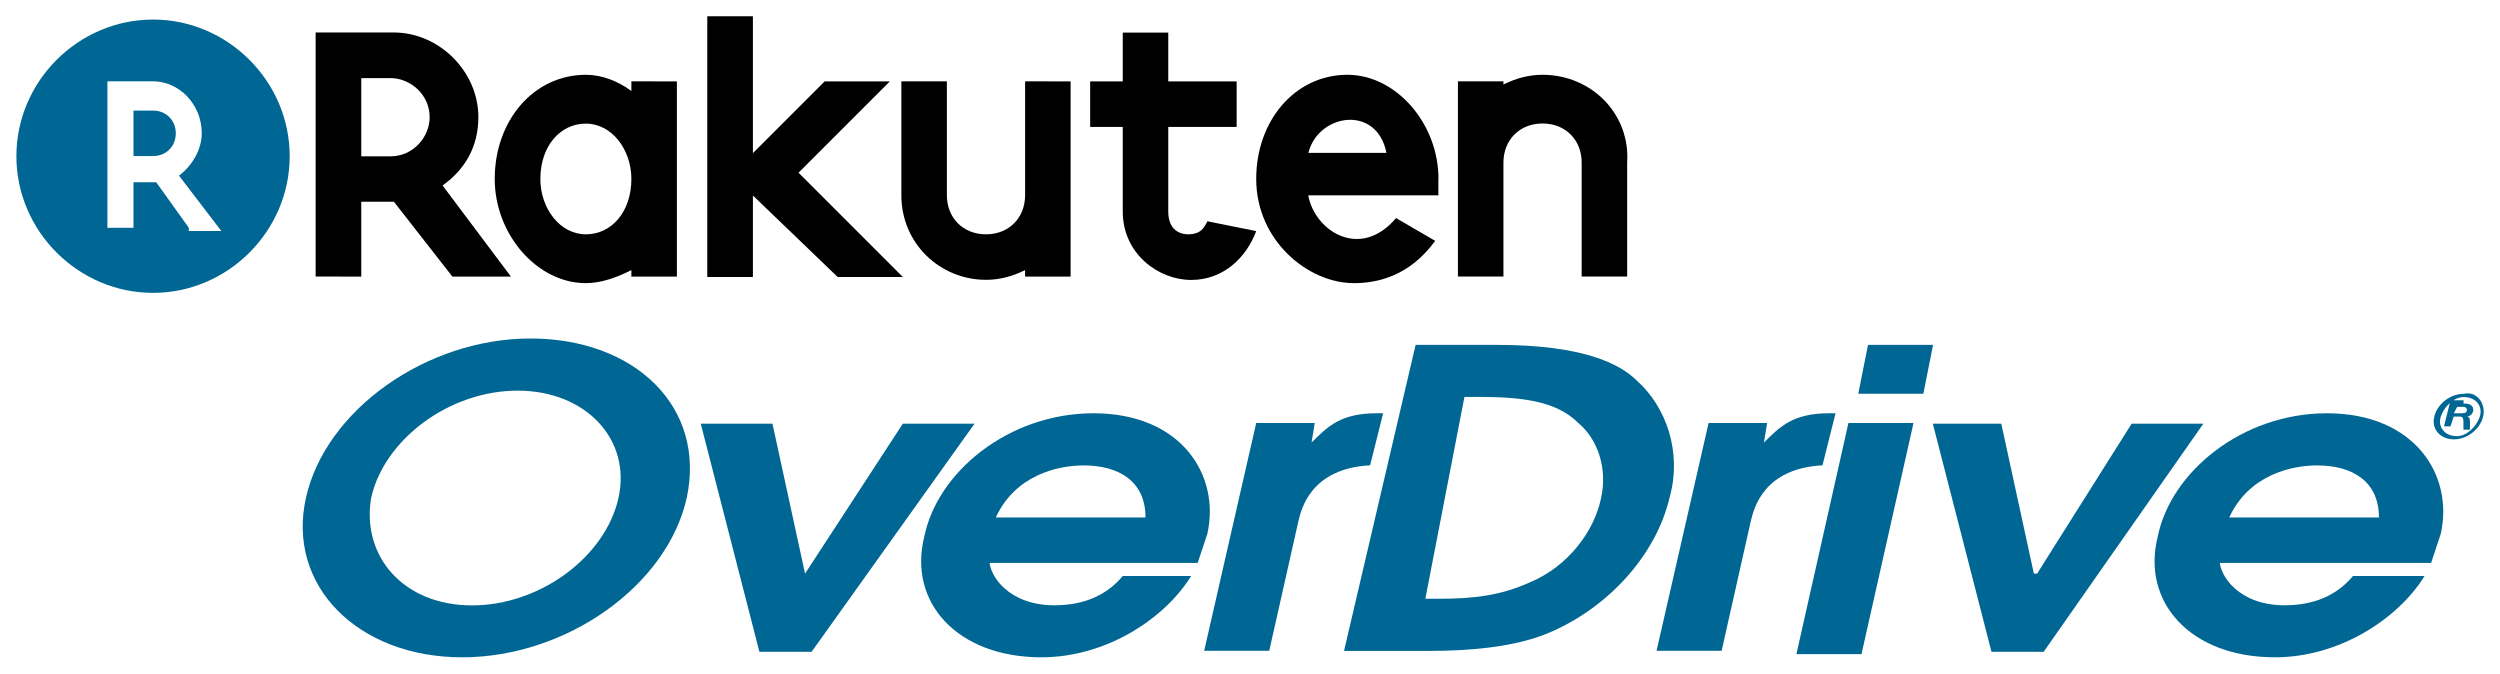 <?xml version="1.0" encoding="UTF-8" standalone="no"?>
<!-- Created with Inkscape (http://www.inkscape.org/) -->

<svg
   xmlns:dc="http://purl.org/dc/elements/1.1/"
   xmlns:cc="http://creativecommons.org/ns#"
   xmlns:rdf="http://www.w3.org/1999/02/22-rdf-syntax-ns#"
   xmlns:svg="http://www.w3.org/2000/svg"
   xmlns="http://www.w3.org/2000/svg"
   xmlns:sodipodi="http://sodipodi.sourceforge.net/DTD/sodipodi-0.dtd"
   xmlns:inkscape="http://www.inkscape.org/namespaces/inkscape"
   width="76.819"
   height="20.7"
   viewBox="0 0 20.325 5.477"
   version="1.1"
   id="svg11693"
   inkscape:version="0.92.0 r15299"
   sodipodi:docname="rakuten overdrive.svg">
  <defs
     id="defs11687">
        
        
        
  
        
    
        
        
      
        
        
        
        
        
        
        
        
        
        
        
        
        
        
        
        
        
        
        
        
        
        
          </defs>
  <sodipodi:namedview
     id="base"
     pagecolor="#ffffff"
     bordercolor="#666666"
     borderopacity="1.0"
     inkscape:pageopacity="0.0"
     inkscape:pageshadow="2"
     inkscape:zoom="11.830748"
     inkscape:cx="37.909692"
     inkscape:cy="9.8499969"
     inkscape:document-units="mm"
     inkscape:current-layer="layer1"
     showgrid="false"
     fit-margin-top="0"
     fit-margin-left="0"
     fit-margin-right="0"
     fit-margin-bottom="0"
     units="px"
     inkscape:window-width="1280"
     inkscape:window-height="744"
     inkscape:window-x="-4"
     inkscape:window-y="-4"
     inkscape:window-maximized="1" />
  <g
     inkscape:label="Layer 1"
     inkscape:groupmode="layer"
     id="layer1"
     transform="translate(129.471,-241.969)">
    <g
       id="g11917"
       transform="translate(0.132,-0.132)">
      <path
         style="fill:#006693;fill-opacity:1;stroke-width:0.265"
         id="path11699"
         d="m -128.359,243 h -0.159 v 0.37 h 0.159 c 0.106,0 0.185,-0.079 0.185,-0.185 0,-0.106 -0.079,-0.185 -0.185,-0.185 z"
         class="r_logo"
         inkscape:connector-curvature="0" />
      <path
         style="fill:#006693;fill-opacity:1;stroke-width:0.265"
         id="path11701"
         d="m -128.359,242.26 c -0.609,0 -1.111,0.503 -1.111,1.111 0,0.609 0.503,1.111 1.111,1.111 0.609,0 1.111,-0.503 1.111,-1.111 0,-0.609 -0.503,-1.111 -1.111,-1.111 z m 0.291,1.693 -0.265,-0.37 h -0.185 v 0.37 h -0.212 v -1.191 h 0.37 c 0.212,0 0.397,0.185 0.397,0.423 0,0.132 -0.079,0.265 -0.185,0.344 l 0.344,0.45 h -0.265 z"
         class="r_logo"
         inkscape:connector-curvature="0" />
      <g
         id="g11894">
        <path
           id="path11705"
           d="m -119.787,243.9 c -0.026,0.053 -0.053,0.106 -0.159,0.106 -0.053,0 -0.159,-0.026 -0.159,-0.185 v -0.688 h 0.556 v -0.37 h -0.556 v -0.397 h -0.37 v 0.397 h -0.265 v 0.37 h 0.265 v 0.688 c 0,0.344 0.291,0.556 0.556,0.556 0.265,0 0.45,-0.185 0.529,-0.397 z"
           class="rakuten"
           inkscape:connector-curvature="0"
           style="stroke-width:0.265" />
        <path
           id="path11707"
           d="m -124.47,242.762 v 0.079 c -0.106,-0.079 -0.238,-0.132 -0.37,-0.132 -0.423,0 -0.741,0.37 -0.741,0.847 0,0.45 0.344,0.847 0.741,0.847 0.132,0 0.265,-0.053 0.37,-0.106 v 0.053 h 0.37 v -1.587 z m -0.37,1.244 c -0.212,0 -0.37,-0.212 -0.37,-0.45 0,-0.265 0.159,-0.45 0.37,-0.45 0.212,0 0.37,0.212 0.37,0.45 0,0.265 -0.159,0.45 -0.37,0.45 z"
           class="rakuten"
           inkscape:connector-curvature="0"
           style="stroke-width:0.265" />
        <path
           id="path11709"
           d="m -121.269,242.762 v 0.926 c 0,0.185 -0.132,0.318 -0.318,0.318 -0.185,0 -0.318,-0.132 -0.318,-0.318 v -0.926 h -0.37 v 0.926 c 0,0.397 0.318,0.688 0.688,0.688 0.106,0 0.212,-0.026 0.318,-0.079 v 0.053 h 0.37 v -1.587 z"
           class="rakuten"
           inkscape:connector-curvature="0"
           style="stroke-width:0.265" />
        <path
           id="path11711"
           d="m -117.062,242.709 c -0.106,0 -0.212,0.026 -0.318,0.079 v -0.026 h -0.37 v 1.587 h 0.37 v -0.926 c 0,-0.185 0.132,-0.318 0.318,-0.318 0.185,0 0.318,0.132 0.318,0.318 v 0.926 h 0.37 v -0.926 c 0.026,-0.397 -0.291,-0.714 -0.688,-0.714 z"
           class="rakuten"
           inkscape:connector-curvature="0"
           style="stroke-width:0.265" />
        <path
           id="path11713"
           d="m -117.908,243.556 c 0,-0.45 -0.344,-0.847 -0.741,-0.847 -0.423,0 -0.741,0.37 -0.741,0.847 0,0.503 0.423,0.847 0.794,0.847 0.185,0 0.45,-0.053 0.661,-0.344 l -0.318,-0.185 c -0.291,0.344 -0.661,0.106 -0.714,-0.185 h 1.058 c 0,-0.053 0,-0.106 0,-0.132 z m -0.423,-0.212 h -0.635 c 0.079,-0.318 0.556,-0.397 0.635,0 z"
           class="rakuten"
           inkscape:connector-curvature="0"
           style="stroke-width:0.265" />
        <polygon
           id="polygon11715"
           points="26.8,2 24.8,2 22.6,4.2 22.6,0 21.2,0 21.2,8 22.6,8 22.6,5.5 25.2,8 27.2,8 24,4.8 "
           class="rakuten"
           transform="matrix(0.265,0,0,0.265,-129.471,242.233)" />
        <path
           id="path11717"
           d="m -126.666,244.35 v -0.609 h 0.265 l 0.476,0.609 h 0.476 l -0.556,-0.741 c 0.185,-0.132 0.291,-0.318 0.291,-0.556 0,-0.37 -0.318,-0.688 -0.688,-0.688 h -0.635 v 1.984 z m 0,-1.614 h 0.238 c 0.159,0 0.318,0.132 0.318,0.318 0,0.159 -0.132,0.318 -0.318,0.318 h -0.238 z"
           class="rakuten"
           inkscape:connector-curvature="0"
           style="stroke-width:0.265" />
      </g>
      <g
         style="fill:#006693;fill-opacity:1"
         id="g11885">
        <path
           id="path11721"
           d="m -125.29,244.853 c 0.847,0 1.429,0.556 1.27,1.296 -0.159,0.714 -0.979,1.296 -1.826,1.296 -0.847,0 -1.429,-0.582 -1.27,-1.296 0.159,-0.714 0.979,-1.296 1.826,-1.296 m -0.476,2.17 c 0.556,0 1.085,-0.397 1.191,-0.873 0.106,-0.476 -0.265,-0.873 -0.82,-0.873 -0.556,0 -1.085,0.397 -1.191,0.873 -0.079,0.476 0.265,0.873 0.82,0.873"
           class="overdrive"
           inkscape:connector-curvature="0"
           style="fill:#006693;fill-opacity:1;stroke-width:0.265" />
        <polygon
           style="fill:#006693;fill-opacity:1"
           id="polygon11723"
           points="23.2,12.5 24.2,17.1 27.2,12.5 29.4,12.5 24.4,19.5 22.8,19.5 21,12.5 "
           class="overdrive"
           transform="matrix(0.265,0,0,0.265,-129.471,242.233)" />
        <path
           id="path11725"
           d="m -121.56,246.652 c 0,0.132 0.159,0.37 0.529,0.37 0.238,0 0.423,-0.079 0.556,-0.238 h 0.556 c -0.212,0.344 -0.688,0.661 -1.217,0.661 -0.688,0 -1.085,-0.45 -0.953,-0.979 0.106,-0.529 0.688,-1.005 1.376,-1.005 0.714,0 1.032,0.503 0.926,0.979 -0.026,0.079 -0.053,0.159 -0.079,0.238 h -1.693 z m 1.27,-0.344 c 0,-0.291 -0.212,-0.423 -0.503,-0.423 -0.212,0 -0.556,0.079 -0.714,0.423 z"
           class="overdrive"
           inkscape:connector-curvature="0"
           style="fill:#006693;fill-opacity:1;stroke-width:0.265" />
        <path
           id="path11727"
           d="m -119.39,245.54 h 0.476 l -0.026,0.159 v 0 c 0.132,-0.132 0.238,-0.238 0.529,-0.238 h 0.053 l -0.106,0.423 c -0.476,0.026 -0.556,0.344 -0.582,0.45 l -0.238,1.058 h -0.529 z"
           class="overdrive"
           inkscape:connector-curvature="0"
           style="fill:#006693;fill-opacity:1;stroke-width:0.265" />
        <path
           id="path11729"
           d="m -118.094,244.905 h 0.661 c 0.714,0 1.005,0.159 1.138,0.291 0.238,0.212 0.37,0.582 0.265,0.953 -0.106,0.45 -0.476,0.873 -0.953,1.085 -0.291,0.132 -0.688,0.159 -1.005,0.159 h -0.688 z m 0.079,2.064 h 0.106 c 0.291,0 0.503,-0.026 0.741,-0.132 0.318,-0.132 0.529,-0.423 0.582,-0.688 0.053,-0.238 -0.026,-0.476 -0.185,-0.609 -0.185,-0.185 -0.476,-0.212 -0.82,-0.212 h -0.106 z"
           class="overdrive"
           inkscape:connector-curvature="0"
           style="fill:#006693;fill-opacity:1;stroke-width:0.265" />
        <path
           id="path11731"
           d="m -115.712,245.54 h 0.476 l -0.026,0.159 v 0 c 0.132,-0.132 0.238,-0.238 0.529,-0.238 h 0.053 l -0.106,0.423 c -0.476,0.026 -0.556,0.344 -0.582,0.45 l -0.238,1.058 h -0.529 z"
           class="overdrive"
           inkscape:connector-curvature="0"
           style="fill:#006693;fill-opacity:1;stroke-width:0.265" />
        <path
           id="path11733"
           d="m -114.575,245.54 h 0.529 l -0.423,1.879 h -0.529 z m 0.159,-0.635 h 0.529 l -0.079,0.397 h -0.529 z"
           class="overdrive"
           inkscape:connector-curvature="0"
           style="fill:#006693;fill-opacity:1;stroke-width:0.265" />
        <polygon
           style="fill:#006693;fill-opacity:1"
           id="polygon11735"
           points="60.6,19.5 58.8,12.5 60.9,12.5 61.9,17.1 62,17.1 64.9,12.5 67.1,12.5 62.2,19.5 "
           class="overdrive"
           transform="matrix(0.265,0,0,0.265,-129.471,242.233)" />
        <path
           id="path11737"
           d="m -111.558,246.652 c 0,0.132 0.159,0.37 0.529,0.37 0.238,0 0.423,-0.079 0.556,-0.238 h 0.582 c -0.212,0.344 -0.688,0.661 -1.217,0.661 -0.688,0 -1.085,-0.45 -0.953,-0.979 0.106,-0.529 0.688,-1.005 1.376,-1.005 0.714,0 1.032,0.503 0.926,0.979 -0.026,0.079 -0.053,0.159 -0.079,0.238 h -1.72 z m 1.296,-0.344 c 0,-0.291 -0.212,-0.423 -0.503,-0.423 -0.212,0 -0.556,0.079 -0.714,0.423 z"
           class="overdrive"
           inkscape:connector-curvature="0"
           style="fill:#006693;fill-opacity:1;stroke-width:0.265" />
        <path
           id="path11739"
           d="m -109.415,245.488 c -0.026,0.106 -0.132,0.185 -0.238,0.185 -0.106,0 -0.185,-0.079 -0.159,-0.185 0.026,-0.106 0.132,-0.185 0.238,-0.185 0.106,-0.026 0.185,0.079 0.159,0.185 m -0.344,0 c -0.026,0.079 0.026,0.159 0.132,0.159 0.079,0 0.159,-0.079 0.185,-0.159 0.026,-0.079 -0.026,-0.159 -0.132,-0.159 -0.079,0 -0.159,0.079 -0.185,0.159 m 0.185,-0.106 c 0.026,0 0.079,0 0.079,0.053 0,0.026 -0.026,0.053 -0.053,0.053 v 0 c 0.026,0 0.026,0.026 0.026,0.053 0,0.026 0,0.053 0,0.053 h -0.053 c 0,0 0,0 0,-0.053 0,-0.026 0,-0.053 -0.026,-0.053 h -0.053 l -0.026,0.079 h -0.053 l 0.053,-0.212 h 0.106 z m -0.079,0.079 h 0.053 c 0.026,0 0.053,0 0.053,-0.026 0,-0.026 -0.026,-0.026 -0.026,-0.026 h -0.053 z"
           class="overdrive"
           inkscape:connector-curvature="0"
           style="fill:#006693;fill-opacity:1;stroke-width:0.265" />
      </g>
    </g>
  </g>
</svg>
